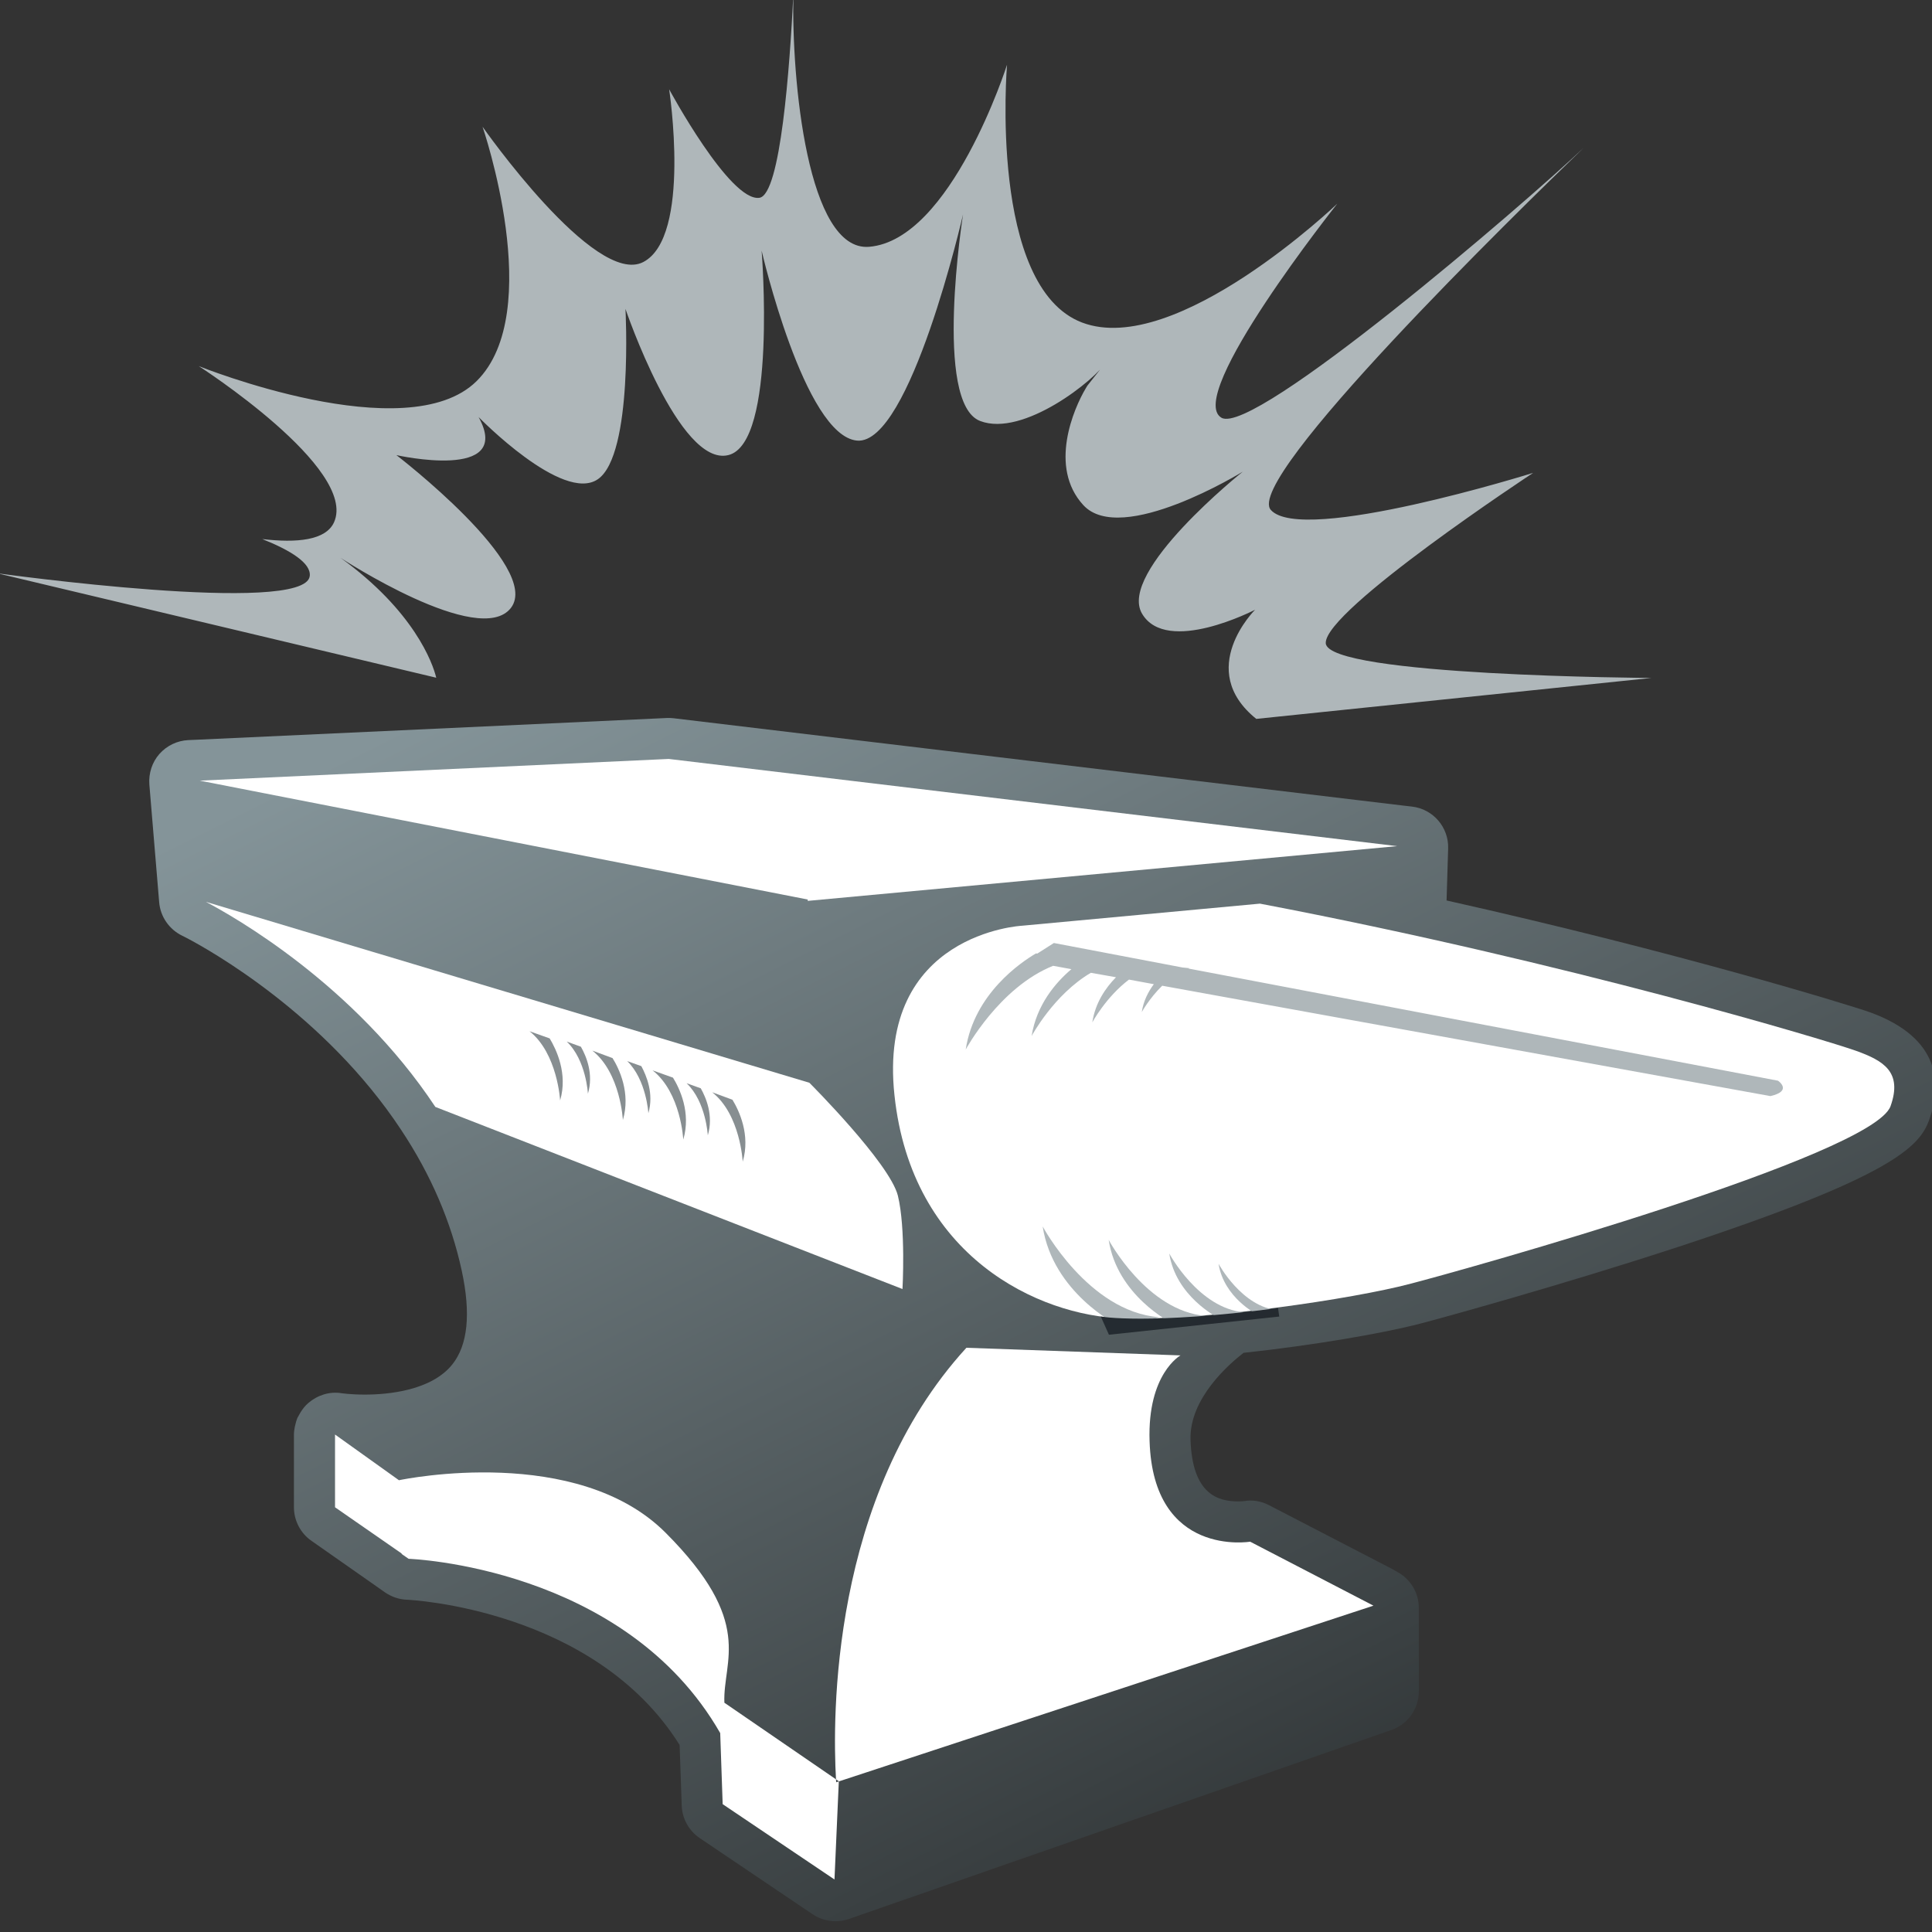 <?xml version="1.0" encoding="utf-8"?>
<!-- Generator: Adobe Illustrator 15.0.2, SVG Export Plug-In  -->
<!DOCTYPE svg PUBLIC "-//W3C//DTD SVG 1.1//EN" "http://www.w3.org/Graphics/SVG/1.1/DTD/svg11.dtd">
<svg version="1.1"
	 xmlns="http://www.w3.org/2000/svg" xmlns:xlink="http://www.w3.org/1999/xlink" xmlns:a="http://ns.adobe.com/AdobeSVGViewerExtensions/3.0/"
	 x="0px" y="0px" width="256px" height="256px" viewBox="0.384 0.754 256 256"
	 overflow="visible" enable-background="new 0.384 0.754 256 256" xml:space="preserve">
<rect x="0.384" y="0.754" width="256" height="256" fill="#333333" stroke="none"/>
<defs>
</defs>
<path fill="#AFB7BA" d="M166.847,96.011l52.365-5.424c0,0-42.978-0.244-43.158-4.612c-0.192-4.364,27.481-22.563,27.481-22.563
	s-30.624,9.581-34.76,4.91c-3.642-4.07,32.635-39.489,41.492-48.021c-7.927,7.534-43.747,38.276-48.028,35.809
	c-4.938-2.864,15.343-28.365,15.343-28.365s-21.385,20.461-33.817,15.748c-12.428-4.726-9.945-34.159-9.945-34.159
	s-7.389,23.235-18.278,24.123C107.391,34.12,105.25,11.364,105.513,0c-0.479,9.588-1.689,26.534-4.498,26.962
	C97.107,27.548,89.05,12.585,89.05,12.585s2.989,19.562-3.433,22.893c-6.415,3.327-21.294-17.932-21.294-17.932
	s8.461,24.574-0.79,33.711c-9.231,9.125-36.81-1.991-36.81-1.991s21.117,13.567,17.92,20.697c-1.092,2.4-4.938,2.757-9.506,2.219
	c3.767,1.5,6.501,3.205,6.289,4.91C40.774,82.373,0,76.712,0,76.712l58.187,13.843c-0.459-1.956-2.974-8.874-12.664-15.874
	c0,0,18.407,12.036,22.567,6.615c4.132-5.425-15.182-20.238-15.182-20.238s15.61,3.52,10.893-5.043c0,0,11.16,11.466,15.815,8.229
	c4.702-3.272,3.645-22.559,3.645-22.559s7.114,20.968,13.623,19.374c6.493-1.563,4.419-27.096,4.419-27.096
	s5.66,24.566,12.664,25.175c7.031,0.558,14.023-29.963,14.023-29.963s-3.956,25.002,2.27,27.363
	c5.692,2.188,15.312-5.487,16.777-7.911c0.146-0.208-2.569,3.225-2.569,3.225s-0.094,0.157-0.22,0.365
	c-1.571,2.632-4.965,10.414-0.318,15.469c5.036,5.479,21.126-4.431,21.126-4.431s-16.636,13.273-13.34,18.824
	c3.283,5.535,14.974-0.53,14.974-0.53S158.712,89.463,166.847,96.011"/>
<radialGradient id="SVGID_1_" cx="-3698.662" cy="717.5" r="744.251" gradientTransform="matrix(0.336 0 0 0.336 1395.063 -1.211)" gradientUnits="userSpaceOnUse">
	<stop  offset="0" style="stop-color:#222222"/>
	<stop  offset="0.534" style="stop-color:#808080"/>
</radialGradient>
<path fill="url(#SVGID_1_)" d="M61.604,142.987l52.884,20.575c-0.098-1.174-0.224-2.259-0.428-3.06
	c-0.42-1.198-2.895-4.431-6.034-7.923c-1.033-1.171-2.152-2.361-3.292-3.552l-50.527-15.146
	C56.777,136.612,59.275,139.641,61.604,142.987z"/>
<radialGradient id="SVGID_2_" cx="-3698.609" cy="717.551" r="744.55" gradientTransform="matrix(0.336 0 0 0.336 1395.063 -1.211)" gradientUnits="userSpaceOnUse">
	<stop  offset="0" style="stop-color:#222222"/>
	<stop  offset="0.534" style="stop-color:#808080"/>
</radialGradient>
<path fill="url(#SVGID_2_)" d="M90.731,215.677c-0.047-0.142-0.106-0.271-0.169-0.42c-0.062-0.157-0.157-0.295-0.228-0.437
	c-0.086-0.157-0.142-0.286-0.232-0.443c-0.086-0.142-0.181-0.318-0.275-0.483c-0.083-0.161-0.177-0.295-0.271-0.452
	c-0.118-0.168-0.232-0.325-0.35-0.514c-0.126-0.169-0.228-0.326-0.334-0.495c-0.149-0.181-0.283-0.361-0.42-0.569
	c-0.125-0.165-0.275-0.334-0.404-0.499c-0.165-0.209-0.354-0.413-0.499-0.605c-0.157-0.196-0.311-0.361-0.467-0.538
	c-0.205-0.235-0.42-0.499-0.648-0.746c-0.137-0.157-0.302-0.307-0.459-0.483c-0.389-0.428-0.809-0.849-1.269-1.323
	C79.43,202.42,70.804,201.3,64.5,201.3c-0.467,0-0.951,0.016-1.402,0.031c-0.083,0-0.177,0-0.271,0
	c-0.958,0.032-1.862,0.079-2.703,0.138c0,0-0.008,0-0.016,0c-0.42,0.031-0.864,0.063-1.245,0.118l0.023,0.656
	c6.843,0.923,20.752,3.904,31.939,13.642C90.794,215.826,90.763,215.756,90.731,215.677z"/>
<radialGradient id="SVGID_3_" cx="-3699.371" cy="717.606" r="740.82" gradientTransform="matrix(0.336 0 0 0.336 1395.063 -1.211)" gradientUnits="userSpaceOnUse">
	<stop  offset="0" style="stop-color:#222222"/>
	<stop  offset="0.534" style="stop-color:#808080"/>
</radialGradient>
<path fill="url(#SVGID_3_)" d="M101.475,236.461v0.396l3.775,2.545c-0.063-0.148-0.126-0.302-0.165-0.451L101.475,236.461z"/>
<radialGradient id="SVGID_4_" cx="-3698.671" cy="716.989" r="743.266" gradientTransform="matrix(0.336 0 0 0.336 1395.063 -1.211)" gradientUnits="userSpaceOnUse">
	<stop  offset="0" style="stop-color:#222222"/>
	<stop  offset="0.534" style="stop-color:#808080"/>
</radialGradient>
<polygon fill="url(#SVGID_4_)" points="134.066,112.187 88.787,106.774 72.222,107.54 108.224,114.575 "/>
<radialGradient id="SVGID_5_" cx="-3698.706" cy="717.644" r="744.322" gradientTransform="matrix(0.336 0 0 0.336 1395.063 -1.211)" gradientUnits="userSpaceOnUse">
	<stop  offset="0" style="stop-color:#222222"/>
	<stop  offset="0.534" style="stop-color:#808080"/>
</radialGradient>
<path fill="url(#SVGID_5_)" d="M147.276,191.881c-0.109-3.634,0.755-6.883,2.134-9.684l-18.254,2.286
	c-0.684,0.806-1.316,1.615-1.921,2.455c-0.133,0.169-0.267,0.357-0.42,0.543c-0.577,0.809-1.155,1.638-1.673,2.479
	c-0.086,0.137-0.181,0.271-0.267,0.428c-0.483,0.77-0.927,1.524-1.379,2.286c-0.066,0.173-0.177,0.326-0.255,0.499
	c-0.468,0.856-0.919,1.705-1.34,2.569c-0.094,0.208-0.185,0.42-0.279,0.612c-0.396,0.821-0.778,1.654-1.131,2.502
	c-0.035,0.06-0.067,0.122-0.083,0.185c-0.365,0.896-0.695,1.8-1.045,2.68c-0.07,0.216-0.153,0.428-0.224,0.651
	c-0.322,0.864-0.593,1.736-0.888,2.608c-0.032,0.157-0.079,0.295-0.126,0.444c-0.239,0.809-0.452,1.579-0.66,2.368
	c-0.047,0.192-0.102,0.381-0.149,0.55c-0.236,0.864-0.444,1.729-0.64,2.569c-0.043,0.196-0.067,0.396-0.122,0.602
	c-0.165,0.793-0.357,1.578-0.491,2.341c-0.023,0.102-0.032,0.196-0.055,0.299c-0.157,0.84-0.294,1.665-0.42,2.49
	c-0.031,0.192-0.062,0.381-0.094,0.581c-0.125,0.81-0.231,1.626-0.326,2.416c0,0.09-0.032,0.185-0.04,0.295
	c-0.086,0.746-0.157,1.449-0.232,2.148c0,0.149-0.023,0.302-0.031,0.451c-0.063,0.755-0.149,1.485-0.188,2.196
	c0,0.146-0.023,0.295-0.023,0.42c-0.04,0.645-0.071,1.309-0.102,1.944c0,0.087,0,0.142,0,0.204
	c-0.032,0.668-0.043,1.336-0.059,1.984c-0.016,0.039-0.016,0.102-0.016,0.165l40.212-13.227l11.706-3.846l-3.484-1.83
	c-0.149,0.016-0.291,0.016-0.421,0.016C156.445,210.562,147.729,205.668,147.276,191.881z"/>
<radialGradient id="SVGID_6_" cx="-3698.72" cy="717.539" r="744.421" gradientTransform="matrix(0.336 0 0 0.336 1395.063 -1.211)" gradientUnits="userSpaceOnUse">
	<stop  offset="0" style="stop-color:#222222"/>
	<stop  offset="0.534" style="stop-color:#808080"/>
</radialGradient>
<path fill="url(#SVGID_6_)" d="M191.7,131.14l-1.049,32.454c-0.008,0.264-0.04,0.511-0.095,0.747
	c18.16-4.981,47.719-14.33,54.66-18.961c-0.209-0.071-0.444-0.165-0.724-0.26C242.463,144.374,220.886,137.767,191.7,131.14z"/>
<linearGradient id="SVGID_7_" gradientUnits="userSpaceOnUse" x1="196.38" y1="268.787" x2="99.072" y2="74.17">
	<stop  offset="0" style="stop-color:#242728"/>
	<stop  offset="1" style="stop-color:#849499"/>
</linearGradient>
<path fill="url(#SVGID_7_)" d="M248.183,134.892c-2.483-0.888-25.258-7.916-56.121-14.821l0.208-6.882
	c0.094-2.801-1.976-5.228-4.788-5.558l-1.324-0.153l0,0L89.628,95.924c-0.295-0.039-0.609-0.039-0.88-0.031l-62.119,2.872l0,0
	l-1.285,0.055c-1.477,0.071-2.848,0.727-3.838,1.838c-0.97,1.096-1.438,2.569-1.332,4.038l1.3,15.603
	c0.157,1.929,1.339,3.618,3.083,4.458l0.334,0.165l0,0l0.228,0.122l0,0c0.008,0,0.008,0,0.008,0
	c2.966,1.56,18.286,10.099,28.396,25.403c3.948,5.939,6.646,12.213,8.041,18.667c1.237,5.703,0.809,9.883-1.261,12.452
	c-2.777,3.448-8.477,3.979-11.584,3.979c-1.866,0-3.119-0.189-3.119-0.189c-1.567-0.255-3.178,0.283-4.368,1.309
	c-0.42,0.357-0.746,0.785-1.029,1.237c-0.062,0.094-0.114,0.204-0.169,0.299c-0.094,0.153-0.165,0.294-0.251,0.451
	c-0.114,0.279-0.2,0.573-0.271,0.903c-0.023,0.067-0.031,0.161-0.062,0.248c-0.063,0.334-0.118,0.684-0.118,1.033v9.64
	c0,1.76,0.872,3.44,2.322,4.442l8.834,6.19l0,0l0.911,0.645c0.872,0.593,1.877,0.942,2.934,0.974
	c0.255,0.008,24.794,1.167,36.104,19.244l0.279,8.033c0.063,1.744,0.951,3.339,2.4,4.316l14.79,9.981l0,0c0,0,0.023,0,0.023,0.016
	l0.153,0.095c0.903,0.604,1.956,0.911,3.013,0.911c0.585,0,1.214-0.094,1.784-0.298l71.857-25.034
	c2.195-0.763,3.649-2.809,3.649-5.13v-11.07c0-2.03-1.151-3.873-2.95-4.808l-0.558-0.322l0,0l-16.317-8.453
	c-1.061-0.55-2.188-0.754-3.347-0.55c-0.016,0-0.299,0.039-0.724,0.039c-2.64,0-6.119-0.849-6.355-8.182
	c-0.161-5.449,5.091-10.006,7.031-11.506c9.216-0.982,18.572-2.608,23.377-3.861c3.075-0.802,18.823-5.138,34.115-10.143
	c28.616-9.396,32.097-13.359,33.357-16.867C257.657,144.531,257.641,138.34,248.183,134.892z M108.027,152.58
	c3.139,3.492,5.613,6.725,6.034,7.923c0.204,0.801,0.33,1.886,0.428,3.06l-52.884-20.575c-2.329-3.347-4.828-6.375-7.396-9.105
	l50.527,15.146C105.875,150.219,106.994,151.409,108.027,152.58z M88.787,106.774l45.279,5.413l-25.843,2.388l-36.001-7.035
	L88.787,106.774z M58.886,202.243l-0.023-0.656c0.381-0.055,0.825-0.087,1.245-0.118c0.008,0,0.016,0,0.016,0
	c0.841-0.059,1.744-0.105,2.703-0.138c0.094,0,0.188,0,0.271,0c0.452-0.016,0.935-0.031,1.402-0.031
	c6.305,0,14.931,1.12,20.207,6.368c0.459,0.475,0.88,0.896,1.269,1.323c0.157,0.177,0.322,0.326,0.459,0.483
	c0.228,0.247,0.444,0.511,0.648,0.746c0.157,0.177,0.31,0.342,0.467,0.538c0.146,0.192,0.334,0.396,0.499,0.605
	c0.129,0.165,0.279,0.334,0.404,0.499c0.138,0.208,0.271,0.389,0.42,0.569c0.106,0.169,0.208,0.326,0.334,0.495
	c0.118,0.188,0.232,0.346,0.35,0.514c0.094,0.157,0.188,0.291,0.271,0.452c0.094,0.165,0.188,0.342,0.275,0.483
	c0.09,0.157,0.146,0.286,0.232,0.443c0.071,0.142,0.165,0.279,0.228,0.437c0.063,0.149,0.122,0.278,0.169,0.42
	c0.032,0.079,0.063,0.149,0.094,0.208C79.639,206.147,65.729,203.166,58.886,202.243z M101.475,236.857v-0.396l3.61,2.49
	c0.039,0.149,0.102,0.303,0.165,0.451L101.475,236.857z M164.489,210.562c0.13,0,0.271,0,0.421-0.016l3.484,1.83l-11.706,3.846
	l-40.212,13.227c0-0.063,0-0.126,0.016-0.165c0.016-0.648,0.027-1.316,0.059-1.984c0-0.062,0-0.117,0-0.204
	c0.031-0.636,0.062-1.3,0.102-1.944c0-0.125,0.023-0.274,0.023-0.42c0.039-0.711,0.125-1.441,0.188-2.196
	c0.008-0.149,0.031-0.302,0.031-0.451c0.075-0.699,0.146-1.402,0.232-2.148c0.008-0.11,0.04-0.205,0.04-0.295
	c0.094-0.79,0.2-1.606,0.326-2.416c0.032-0.2,0.063-0.389,0.094-0.581c0.126-0.825,0.263-1.65,0.42-2.49
	c0.023-0.103,0.032-0.197,0.055-0.299c0.133-0.763,0.326-1.548,0.491-2.341c0.055-0.205,0.079-0.405,0.122-0.602
	c0.196-0.841,0.404-1.705,0.64-2.569c0.047-0.169,0.102-0.357,0.149-0.55c0.208-0.789,0.42-1.56,0.66-2.368
	c0.047-0.149,0.094-0.287,0.126-0.444c0.294-0.872,0.565-1.744,0.888-2.608c0.071-0.224,0.153-0.436,0.224-0.651
	c0.35-0.88,0.68-1.783,1.045-2.68c0.016-0.062,0.047-0.125,0.083-0.185c0.354-0.848,0.735-1.681,1.131-2.502
	c0.094-0.192,0.185-0.404,0.279-0.612c0.42-0.864,0.872-1.713,1.34-2.569c0.078-0.173,0.188-0.326,0.255-0.499
	c0.452-0.762,0.896-1.517,1.379-2.286c0.086-0.157,0.181-0.291,0.267-0.428c0.519-0.841,1.096-1.67,1.673-2.479
	c0.153-0.186,0.287-0.374,0.42-0.543c0.605-0.84,1.238-1.649,1.921-2.455l18.254-2.286c-1.379,2.801-2.243,6.05-2.134,9.684
	C147.729,205.668,156.445,210.562,164.489,210.562z M190.557,164.341c0.055-0.236,0.087-0.483,0.095-0.747l1.049-32.454
	c29.186,6.627,50.763,13.234,52.793,13.98c0.279,0.095,0.515,0.188,0.724,0.26C238.275,150.011,208.717,159.359,190.557,164.341z"/>
<polygon fill="#FFFFFF" points="107.414,120.125 185.513,112.871 88.995,101.318 26.856,104.193 107.414,119.945 "/>
<path fill="#FFFFFF" d="M119.356,159.179c-1.1-4.336-11.726-14.954-11.726-14.954l-79.965-23.973
	c3.626,1.913,19.633,10.913,30.404,27.174l61.899,24.131C119.969,171.557,120.42,163.523,119.356,159.179z"/>
<path fill="#FFFFFF" d="M111.158,236.523l0.373,0.256v0.023l70.843-23.29l-16.337-8.477c0,0-12.845,2.148-13.328-13.328
	c-0.302-8.937,4.098-11.356,4.098-11.356l-28.369-1.01C110.349,199.104,110.706,228.651,111.158,236.523z"/>
<path fill="#FFFFFF" d="M246.34,139.998c-3.574-1.292-38.036-11.698-79.01-19.507l-31.527,2.927c0,0-19.189,0.982-16.899,22.441
	c2.267,21.448,19.173,29.257,30.227,29.583c11.069,0.342,30.568-2.593,38.04-4.557c7.479-1.937,61.389-17.013,63.722-23.561
	C252.511,142.771,249.918,141.29,246.34,139.998z"/>
<path fill="#FFFFFF" d="M111.189,236.912c-0.023-0.133-0.023-0.255-0.031-0.389l-14.79-10.15
	c-0.228-5.629,4.109-10.617-7.809-22.543c-11.721-11.71-34.481-7.114-35.282-6.945v0.016c-0.039-0.016-0.039-0.016-0.039-0.016
	l-8.461-6.049v9.64l8.827,6.124v0.062l0.919,0.641c0,0,28.613,0.97,41.292,23.093l0.326,9.42l14.817,9.981l0.573-12.994
	L111.189,236.912z"/>
<path fill="#AFB7BA" d="M148.443,176.321c0,0-8.548-4.273-9.898-13.057c0,0,6.029,11.273,15.386,12.02
	C153.931,175.284,151.394,176.29,148.443,176.321z"/>
<path fill="#AFB7BA" d="M155.573,176.015c0,0-7.161-3.586-8.281-10.967c0,0,5.036,9.451,12.885,10.075
	C160.177,175.123,158.067,175.964,155.573,176.015z"/>
<path fill="#AFB7BA" d="M161.717,175.315c0,0-5.527-2.77-6.399-8.469c0,0,3.893,7.303,9.942,7.793
	C165.26,174.64,163.649,175.284,161.717,175.315z"/>
<path fill="#AFB7BA" d="M166.949,174.911c0,0-4.393-2.188-5.1-6.701c0,0,3.096,5.782,7.916,6.155
	C169.766,174.365,168.465,174.896,166.949,174.911z"/>
<path fill="#878E91" d="M90.92,151.755c0,0-0.302-6.214-4.065-9.172l2.703,0.966C90.437,144.971,91.977,148.196,90.92,151.755z"/>
<path fill="#878E91" d="M86.297,148.259c0,0-0.259-4.431-2.805-6.905l1.87,0.667C86.038,143.274,87.051,145.666,86.297,148.259z"/>
<path fill="#878E91" d="M98.796,154.682c0,0-0.302-6.23-4.038-9.196l2.679,0.99C98.305,147.901,99.856,151.13,98.796,154.682z"/>
<path fill="#878E91" d="M94.172,151.193c0,0-0.231-4.447-2.809-6.906l1.874,0.672C93.941,146.204,94.95,148.577,94.172,151.193z"/>
<path fill="#878E91" d="M82.918,149.162c0,0-0.306-6.229-4.042-9.195l2.671,0.989C82.436,142.374,83.975,145.604,82.918,149.162z"/>
<path fill="#878E91" d="M74.603,146.569c0,0-0.342-6.214-4.054-9.172l2.667,0.95C74.088,139.79,75.647,143.019,74.603,146.569z"/>
<path fill="#878E91" d="M78.287,145.674c0,0-0.228-4.446-2.805-6.905l1.87,0.68C78.067,140.693,79.065,143.065,78.287,145.674z"/>
<path fill="#AFB7BA" d="M235.978,143.953l-78.146-14.868c0.078-0.008,0.117-0.016,0.173-0.039l-0.928-0.094l-17.048-3.245
	l-2.203,1.402l-0.169-0.023c-1.941,1.143-8.183,5.315-9.31,12.735c0,0,4.435-8.237,11.58-11.093l2.424,0.444
	c-2.102,1.783-4.615,4.726-5.271,8.858c0,0,2.95-5.504,7.849-8.375l3.331,0.589c-1.371,1.395-2.75,3.387-3.139,5.979
	c0,0,1.807-3.362,4.859-5.668l3.292,0.609c-0.724,0.974-1.379,2.211-1.596,3.696c0,0,0.994-1.819,2.707-3.492l80.585,14.624
	C237.977,145.309,235.978,143.953,235.978,143.953z"/>
<linearGradient id="SVGID_8_" gradientUnits="userSpaceOnUse" x1="182.117" y1="221.474" x2="94.646" y2="52.272">
	<stop  offset="0" style="stop-color:#242728"/>
	<stop  offset="1" style="stop-color:#243446"/>
</linearGradient>
<path fill="url(#SVGID_8_)" d="M146.248,175.206c0,0,6.308,1.115,23.485-1.128l0.157,1.128l-22.566,2.407L146.248,175.206z"/>
</svg>
